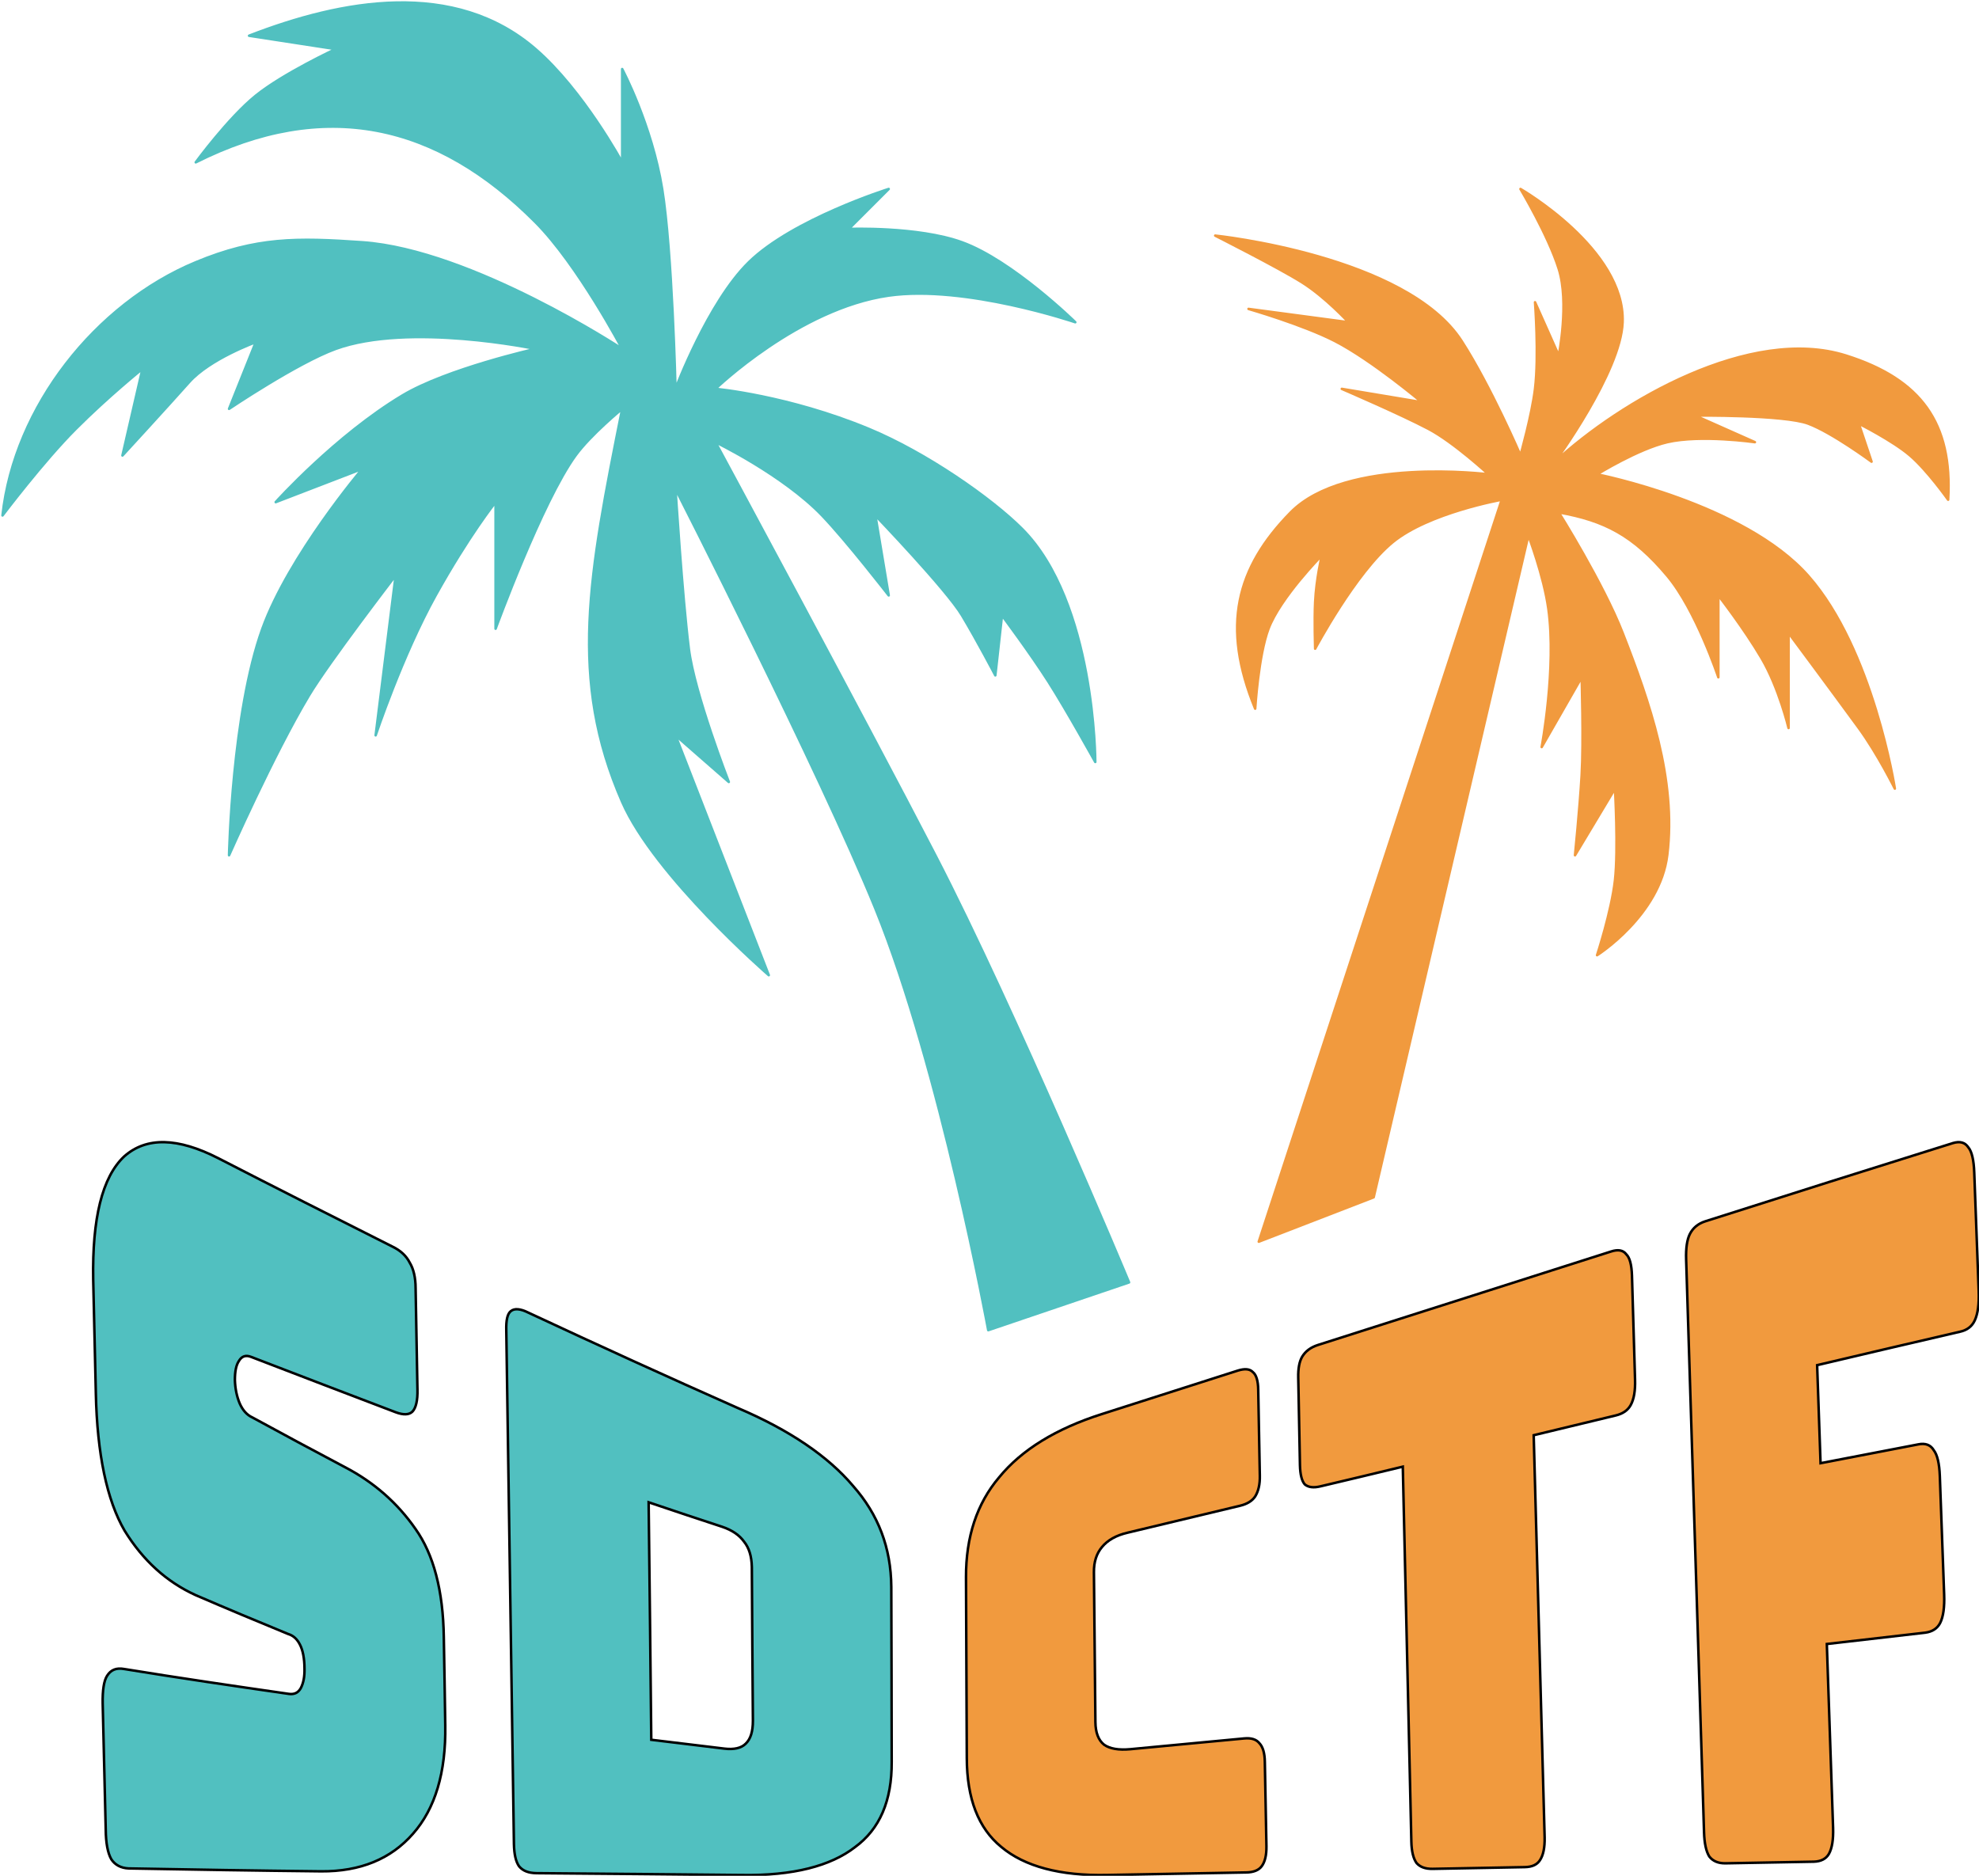 <svg width="787" height="746" viewBox="0 0 787 746" fill="none" xmlns="http://www.w3.org/2000/svg">
<style>
:root {
	--main: #F19A3E;
	--secondary: #51C0C0;
}
.main{
	stroke: #F19A3E;
	fill: #F19A3E;
}
.secondary{
	stroke: #51C0C0;
	fill: #51C0C0;
}
path.sdc {
	
}
path.tf {

}
path.palm-right {

}
path.palm-left {

}

.no-stroke{stroke:unset !important;}
</style>
<path d="M546.271 476.163L500.579 493.818L597.195 198.737C597.195 198.737 568.256 203.863 553.886 215.593C539.137 227.633 523.002 257.989 523.002 257.989C523.002 257.989 522.653 246.676 523.002 239.441C523.454 230.081 525.652 220.893 525.652 220.893C525.652 220.893 509.128 237.64 504.454 250.04C500.422 260.735 499.154 281.837 499.154 281.837C485.736 249.082 491.565 225.882 513.271 203.781C535.199 181.454 591.963 188.649 591.963 188.649C591.963 188.649 578.173 175.889 568.048 170.547C556.879 164.655 533.601 154.649 533.601 154.649L565.398 159.948C565.398 159.948 545.574 143.23 530.951 135.685C518.194 129.103 496.504 122.852 496.504 122.852L536.251 128.151C536.251 128.151 527.12 118.162 517.703 112.253C508.285 106.343 483.256 93.704 483.256 93.704C483.256 93.704 559.385 101.583 581.297 135.685C592.93 153.792 604.655 181.082 604.655 181.082C604.655 181.082 609.171 165.139 610.444 154.649C612.065 141.294 610.444 120.202 610.444 120.202L619.885 141.4C619.885 141.4 624.12 120.405 619.885 106.953C615.65 93.501 604.655 75.156 604.655 75.156C604.655 75.156 646.323 99.14 645.269 128.151C644.549 147.985 618.393 183.605 618.393 183.605C644.426 159.531 696.12 129.4 734.114 141.4C763.952 150.824 776.507 168.241 774.729 198.737C774.729 198.737 766.438 186.992 759.498 181.082C752.559 175.173 739.191 168.472 739.191 168.472L744.268 183.605C744.268 183.605 728.658 172.057 719.084 168.472C709.51 164.888 674.038 165.248 674.038 165.248L697.886 175.847C697.886 175.847 676.293 172.762 663.038 175.847C651.355 178.566 635.116 188.649 635.116 188.649C635.116 188.649 693.563 200.107 719.084 229.002C744.979 258.319 753.531 313.634 753.531 313.634C753.531 313.634 746.701 299.818 739.191 289.531C727.957 274.142 711.268 251.7 711.268 251.7V289.531C711.268 289.531 707.475 273.607 700.536 261.788C693.597 249.969 683.346 236.791 683.346 236.791V269.354C683.346 269.354 674.475 242.635 663.038 229.002C649.548 212.92 638.127 207.006 619.885 203.781C619.885 203.781 637.565 231.974 645.269 251.7C656.017 279.217 666.671 309.885 663.038 339.972C660.131 364.055 635.116 379.878 635.116 379.878C635.116 379.878 640.85 362.416 642.241 350.06C643.632 337.705 642.241 313.634 642.241 313.634L626.343 340.132C626.343 340.132 628.205 321.656 628.992 308.335C629.779 295.013 628.992 269.354 628.992 269.354L613.094 297.097C613.094 297.097 619.018 265.633 615.744 242.091C613.921 228.986 607.794 212.943 607.794 212.943L546.271 476.163Z" class="main palm-right" stroke-linejoin="round"/>
<path d="M 348.118 361.33 C 325.958 306.864 268.625 194.395 268.625 194.395 C 268.625 194.395 271.275 236.791 273.925 257.989 C 276.167 275.922 289.824 310.985 289.824 310.985 L 268.625 292.436 L 305.722 387.828 C 305.722 387.828 260.318 348.436 247.427 318.934 C 226.087 270.091 234.179 228.842 247.427 162.598 C 247.427 162.598 234.906 172.863 228.879 181.146 C 215.582 199.421 197.082 250.04 197.082 250.04 V 199.695 C 197.082 199.695 186.483 212.944 173.234 236.791 C 159.985 260.639 149.386 292.436 149.386 292.436 L 157.336 228.842 C 157.336 228.842 130.838 263.289 122.889 276.538 C 108.735 300.127 91.092 340.132 91.092 340.132 C 91.092 340.132 92.293 283.354 104.341 250.04 C 114.882 220.893 144.087 186.446 144.087 186.446 L 109.64 199.695 C 109.64 199.695 133.488 173.197 159.985 157.299 C 177.731 146.651 212.981 138.75 212.981 138.75 C 212.981 138.75 162.635 128.151 133.488 138.75 C 118.297 144.274 91.092 162.598 91.092 162.598 L 101.691 136.101 C 101.691 136.101 83.472 142.686 75.193 151.999 C 66.915 161.312 48.696 181.146 48.696 181.146 L 56.645 146.7 C 56.645 146.7 43.082 157.612 30.147 170.547 C 17.212 183.482 1 204.994 1 204.994 C 5.696 161.769 38.008 120.864 77.843 104.303 C 101.902 94.301 118.094 94.545 144.087 96.354 C 187.603 99.383 247.427 138.75 247.427 138.75 C 247.427 138.75 229.777 105.299 212.981 88.405 C 173.716 48.914 129.069 38.769 77.843 64.557 C 77.843 64.557 90.825 46.855 101.691 38.059 C 112.556 29.264 133.488 19.511 133.488 19.511 L 99.041 14.212 C 135.808 -0.073 180.678 -8.446 212.981 19.511 C 231.93 35.912 247.427 64.557 247.427 64.557 V 27.46 C 247.427 27.46 259.197 49.618 263.326 75.156 C 267.293 99.694 268.625 154.649 268.625 154.649 C 268.625 154.649 281.548 120.206 297.773 104.303 C 315.292 87.132 353.418 75.156 353.418 75.156 L 337.519 91.055 C 337.519 91.055 365.023 90.006 382.565 96.354 C 402.625 103.613 427.611 128.151 427.611 128.151 C 427.611 128.151 383.878 113.221 353.418 117.552 C 317.649 122.638 284.524 154.649 284.524 154.649 C 284.524 154.649 313.401 157.259 345.468 170.547 C 368.401 180.051 394.26 198.141 406.413 210.294 C 435.56 239.441 435.56 303.035 435.56 303.035 C 435.56 303.035 424.255 282.621 417.012 271.238 C 409.768 259.855 398.464 244.741 398.464 244.741 L 395.814 268.588 C 395.814 268.588 388.774 255.089 382.565 244.741 C 376.356 234.393 348.118 204.994 348.118 204.994 L 353.418 236.791 C 353.418 236.791 336.668 215.147 326.92 204.994 C 311.416 188.846 284.524 175.847 284.524 175.847 C 284.524 175.847 344.056 286.189 371.966 340.132 C 403.687 401.441 449 510 449 510 L 393 529 C 393 529 373.943 424.801 348.118 361.33 Z" class="secondary palm-left" stroke-linejoin="round"/>
<path d="M127.746 744.215C102.219 743.953 76.692 743.534 51.113 743.062C48.02 742.905 45.714 741.647 44.246 739.393C42.831 736.877 42.097 732.946 42.044 727.547C41.625 710.983 41.258 694.367 40.839 677.594C40.734 672.195 41.311 668.473 42.569 666.481C44.036 664.123 46.185 663.179 49.383 663.756C71.241 667.32 93.098 670.518 114.956 673.663C117.105 673.925 118.573 673.191 119.621 671.356C120.722 669.207 121.141 666.744 121.089 663.703C121.089 659.51 120.407 656.26 119.307 654.111C118.206 651.91 116.686 650.442 114.537 649.813C102.271 644.781 90.006 639.644 77.74 634.35C66.209 629.056 56.878 620.617 49.54 608.718C42.516 596.663 38.637 578.317 38.113 554.205C37.746 539.109 37.432 524.013 37.065 508.865C36.646 484.648 40.577 468.19 49.383 459.908C58.241 452.045 70.716 452.412 86.756 460.589C109.872 472.488 133.04 484.177 156.155 495.813C159.353 497.386 161.554 499.43 162.97 502.208C164.437 504.619 165.276 508.079 165.276 512.272C165.486 525.743 165.8 539.214 166.01 552.685C166.115 556.878 165.433 559.919 164.018 561.386C162.707 562.697 160.454 562.802 157.361 561.648C138.229 554.362 119.044 547.024 99.86 539.633C97.711 538.795 96.138 539.371 95.038 541.206C93.885 542.883 93.413 545.452 93.413 548.806C93.518 552.213 94.147 555.306 95.3 558.084C96.505 560.862 98.235 562.749 100.332 563.693C112.65 570.402 124.915 577.006 137.128 583.454C148.712 589.482 158.042 597.711 165.223 608.037C172.404 618.153 176.231 632.463 176.493 651.176C176.703 662.865 176.912 674.501 177.07 686.138C177.384 704.955 173.034 719.317 164.228 729.277C155.422 739.341 143.261 744.32 127.746 744.215ZM295.112 745.683C267.803 745.421 240.546 745.159 213.289 744.949C210.197 744.897 207.943 744.058 206.423 742.223C205.112 740.336 204.483 737.454 204.379 733.47C203.383 665.381 202.334 597.292 201.338 529.098C201.234 525.062 201.758 522.546 203.121 521.445C204.588 520.239 206.947 520.449 210.092 522.021C237.925 535.021 265.654 547.653 293.434 559.971C314.086 568.777 329.34 579.208 339.246 590.949C349.258 602.271 354.342 615.533 354.447 631.1C354.5 654.268 354.604 677.384 354.604 700.657C354.709 716.172 349.835 727.442 339.98 734.623C330.283 742.119 315.344 745.997 295.112 745.683ZM257.948 597.449C258.368 628.899 258.63 660.349 258.997 691.904C268.746 693.109 278.338 694.21 288.035 695.415C291.914 695.887 294.797 695.206 296.527 693.476C298.519 691.589 299.41 688.601 299.41 684.356C299.253 663.913 299.095 643.523 298.991 623.185C298.886 618.887 297.89 615.585 295.898 613.121C294.063 610.553 291.233 608.561 287.197 607.198C277.5 604.053 267.803 600.751 257.948 597.449ZM127.746 744.215C102.219 743.953 76.692 743.534 51.113 743.062C48.02 742.905 45.714 741.647 44.246 739.393C42.831 736.877 42.097 732.946 42.044 727.547C41.625 710.983 41.258 694.367 40.839 677.594C40.734 672.195 41.311 668.473 42.569 666.481C44.036 664.123 46.185 663.179 49.383 663.756C71.241 667.32 93.098 670.518 114.956 673.663C117.105 673.925 118.573 673.191 119.621 671.356C120.722 669.207 121.141 666.744 121.089 663.703C121.089 659.51 120.407 656.26 119.307 654.111C118.206 651.91 116.686 650.442 114.537 649.813C102.271 644.781 90.006 639.644 77.74 634.35C66.209 629.056 56.878 620.617 49.54 608.718C42.516 596.663 38.637 578.317 38.113 554.205C37.746 539.109 37.432 524.013 37.065 508.865C36.646 484.648 40.577 468.19 49.383 459.908C58.241 452.045 70.716 452.412 86.756 460.589C109.872 472.488 133.04 484.177 156.155 495.813C159.353 497.386 161.554 499.43 162.97 502.208C164.437 504.619 165.276 508.079 165.276 512.272C165.486 525.743 165.8 539.214 166.01 552.685C166.115 556.878 165.433 559.919 164.018 561.386C162.707 562.697 160.454 562.802 157.361 561.648C138.229 554.362 119.044 547.024 99.86 539.633C97.711 538.795 96.138 539.371 95.038 541.206C93.885 542.883 93.413 545.452 93.413 548.806C93.518 552.213 94.147 555.306 95.3 558.084C96.505 560.862 98.235 562.749 100.332 563.693C112.65 570.402 124.915 577.006 137.128 583.454C148.712 589.482 158.042 597.711 165.223 608.037C172.404 618.153 176.231 632.463 176.493 651.176C176.703 662.865 176.912 674.501 177.07 686.138C177.384 704.955 173.034 719.317 164.228 729.277C155.422 739.341 143.261 744.32 127.746 744.215ZM295.112 745.683C267.803 745.421 240.546 745.159 213.289 744.949C210.197 744.897 207.943 744.058 206.423 742.223C205.112 740.336 204.483 737.454 204.379 733.47C203.383 665.381 202.334 597.292 201.338 529.098C201.234 525.062 201.758 522.546 203.121 521.445C204.588 520.239 206.947 520.449 210.092 522.021C237.925 535.021 265.654 547.653 293.434 559.971C314.086 568.777 329.34 579.208 339.246 590.949C349.258 602.271 354.342 615.533 354.447 631.1C354.5 654.268 354.604 677.384 354.604 700.657C354.709 716.172 349.835 727.442 339.98 734.623C330.283 742.119 315.344 745.997 295.112 745.683ZM257.948 597.449C258.368 628.899 258.63 660.349 258.997 691.904C268.746 693.109 278.338 694.21 288.035 695.415C291.914 695.887 294.797 695.206 296.527 693.476C298.519 691.589 299.41 688.601 299.41 684.356C299.253 663.913 299.095 643.523 298.991 623.185C298.886 618.887 297.89 615.585 295.898 613.121C294.063 610.553 291.233 608.561 287.197 607.198C277.5 604.053 267.803 600.751 257.948 597.449ZM127.746 744.215C102.219 743.953 76.692 743.534 51.113 743.062C48.02 742.905 45.714 741.647 44.246 739.393C42.831 736.877 42.097 732.946 42.044 727.547C41.625 710.983 41.258 694.367 40.839 677.594C40.734 672.195 41.311 668.473 42.569 666.481C44.036 664.123 46.185 663.179 49.383 663.756C71.241 667.32 93.098 670.518 114.956 673.663C117.105 673.925 118.573 673.191 119.621 671.356C120.722 669.207 121.141 666.744 121.089 663.703C121.089 659.51 120.407 656.26 119.307 654.111C118.206 651.91 116.686 650.442 114.537 649.813C102.271 644.781 90.006 639.644 77.74 634.35C66.209 629.056 56.878 620.617 49.54 608.718C42.516 596.663 38.637 578.317 38.113 554.205C37.746 539.109 37.432 524.013 37.065 508.865C36.646 484.648 40.577 468.19 49.383 459.908C58.241 452.045 70.716 452.412 86.756 460.589C109.872 472.488 133.04 484.177 156.155 495.813C159.353 497.386 161.554 499.43 162.97 502.208C164.437 504.619 165.276 508.079 165.276 512.272C165.486 525.743 165.8 539.214 166.01 552.685C166.115 556.878 165.433 559.919 164.018 561.386C162.707 562.697 160.454 562.802 157.361 561.648C138.229 554.362 119.044 547.024 99.86 539.633C97.711 538.795 96.138 539.371 95.038 541.206C93.885 542.883 93.413 545.452 93.413 548.806C93.518 552.213 94.147 555.306 95.3 558.084C96.505 560.862 98.235 562.749 100.332 563.693C112.65 570.402 124.915 577.006 137.128 583.454C148.712 589.482 158.042 597.711 165.223 608.037C172.404 618.153 176.231 632.463 176.493 651.176C176.703 662.865 176.912 674.501 177.07 686.138C177.384 704.955 173.034 719.317 164.228 729.277C155.422 739.341 143.261 744.32 127.746 744.215ZM295.112 745.683C267.803 745.421 240.546 745.159 213.289 744.949C210.197 744.897 207.943 744.058 206.423 742.223C205.112 740.336 204.483 737.454 204.379 733.47C203.383 665.381 202.334 597.292 201.338 529.098C201.234 525.062 201.758 522.546 203.121 521.445C204.588 520.239 206.947 520.449 210.092 522.021C237.925 535.021 265.654 547.653 293.434 559.971C314.086 568.777 329.34 579.208 339.246 590.949C349.258 602.271 354.342 615.533 354.447 631.1C354.5 654.268 354.604 677.384 354.604 700.657C354.709 716.172 349.835 727.442 339.98 734.623C330.283 742.119 315.344 745.997 295.112 745.683ZM257.948 597.449C258.368 628.899 258.63 660.349 258.997 691.904C268.746 693.109 278.338 694.21 288.035 695.415C291.914 695.887 294.797 695.206 296.527 693.476C298.519 691.589 299.41 688.601 299.41 684.356C299.253 663.913 299.095 643.523 298.991 623.185C298.886 618.887 297.89 615.585 295.898 613.121C294.063 610.553 291.233 608.561 287.197 607.198C277.5 604.053 267.803 600.751 257.948 597.449ZM127.746 744.215C102.219 743.953 76.692 743.534 51.113 743.062C48.02 742.905 45.714 741.647 44.246 739.393C42.831 736.877 42.097 732.946 42.044 727.547C41.625 710.983 41.258 694.367 40.839 677.594C40.734 672.195 41.311 668.473 42.569 666.481C44.036 664.123 46.185 663.179 49.383 663.756C71.241 667.32 93.098 670.518 114.956 673.663C117.105 673.925 118.573 673.191 119.621 671.356C120.722 669.207 121.141 666.744 121.089 663.703C121.089 659.51 120.407 656.26 119.307 654.111C118.206 651.91 116.686 650.442 114.537 649.813C102.271 644.781 90.006 639.644 77.74 634.35C66.209 629.056 56.878 620.617 49.54 608.718C42.516 596.663 38.637 578.317 38.113 554.205C37.746 539.109 37.432 524.013 37.065 508.865C36.646 484.648 40.577 468.19 49.383 459.908C58.241 452.045 70.716 452.412 86.756 460.589C109.872 472.488 133.04 484.177 156.155 495.813C159.353 497.386 161.554 499.43 162.97 502.208C164.437 504.619 165.276 508.079 165.276 512.272C165.486 525.743 165.8 539.214 166.01 552.685C166.115 556.878 165.433 559.919 164.018 561.386C162.707 562.697 160.454 562.802 157.361 561.648C138.229 554.362 119.044 547.024 99.86 539.633C97.711 538.795 96.138 539.371 95.038 541.206C93.885 542.883 93.413 545.452 93.413 548.806C93.518 552.213 94.147 555.306 95.3 558.084C96.505 560.862 98.235 562.749 100.332 563.693C112.65 570.402 124.915 577.006 137.128 583.454C148.712 589.482 158.042 597.711 165.223 608.037C172.404 618.153 176.231 632.463 176.493 651.176C176.703 662.865 176.912 674.501 177.07 686.138C177.384 704.955 173.034 719.317 164.228 729.277C155.422 739.341 143.261 744.32 127.746 744.215ZM295.112 745.683C267.803 745.421 240.546 745.159 213.289 744.949C210.197 744.897 207.943 744.058 206.423 742.223C205.112 740.336 204.483 737.454 204.379 733.47C203.383 665.381 202.334 597.292 201.338 529.098C201.234 525.062 201.758 522.546 203.121 521.445C204.588 520.239 206.947 520.449 210.092 522.021C237.925 535.021 265.654 547.653 293.434 559.971C314.086 568.777 329.34 579.208 339.246 590.949C349.258 602.271 354.342 615.533 354.447 631.1C354.5 654.268 354.604 677.384 354.604 700.657C354.709 716.172 349.835 727.442 339.98 734.623C330.283 742.119 315.344 745.997 295.112 745.683ZM257.948 597.449C258.368 628.899 258.63 660.349 258.997 691.904C268.746 693.109 278.338 694.21 288.035 695.415C291.914 695.887 294.797 695.206 296.527 693.476C298.519 691.589 299.41 688.601 299.41 684.356C299.253 663.913 299.095 643.523 298.991 623.185C298.886 618.887 297.89 615.585 295.898 613.121C294.063 610.553 291.233 608.561 287.197 607.198C277.5 604.053 267.803 600.751 257.948 597.449Z" class="secondary no-stroke sd" />
<path d="M495.65 744.659C477.211 744.996 458.787 745.333 440.378 745.67C421.516 746.084 407.414 742.268 398.165 734.498C389.096 727.096 384.517 715.372 384.471 699.189C384.381 675.22 384.275 651.252 384.154 627.283C384.109 611.146 388.507 597.951 397.303 587.56C406.235 576.618 419.929 568.158 438.338 562.319C456.293 556.588 474.263 550.841 492.249 545.079C495.06 544.205 497.055 544.389 498.28 545.722C499.594 546.78 500.32 549.17 500.365 552.71C500.577 564.143 500.788 575.514 501 586.824C501.091 590.365 500.411 593.123 499.141 595.146C497.962 596.893 496.012 598.134 493.156 598.824C478.284 602.379 463.381 605.95 448.449 609.536C443.869 610.594 440.469 612.525 438.247 615.237C436.07 617.812 434.982 621.122 435.028 625.306C435.209 645.167 435.405 665.014 435.617 684.844C435.662 689.028 436.796 692.063 439.063 693.856C441.33 695.465 444.821 696.063 449.446 695.649C464.56 694.208 479.644 692.783 494.698 691.373C497.554 691.097 499.594 691.695 500.864 693.304C502.179 694.683 502.95 697.12 502.995 700.706C503.207 711.832 503.418 723.02 503.63 734.268C503.675 737.854 503.04 740.475 501.726 742.222C500.547 743.785 498.506 744.613 495.65 744.659ZM606.375 742.544C594.163 742.758 581.935 742.988 569.693 743.234C566.791 743.279 564.705 742.498 563.3 740.889C562.03 739.05 561.35 736.291 561.259 732.383C560.111 682.607 558.977 632.907 557.859 583.284C546.977 585.92 536.08 588.525 525.167 591.1C522.356 591.79 520.27 591.514 518.865 590.319C517.686 588.939 517.051 586.411 516.96 582.733C516.749 571.147 516.522 559.53 516.28 547.883C516.19 544.251 516.734 541.4 517.867 539.515C519.182 537.355 521.223 535.837 524.034 534.918C562.907 522.504 601.78 510.106 640.653 497.724C643.464 496.804 645.505 497.172 646.729 498.827C648.134 500.16 648.86 503.057 648.996 507.333C649.389 521.095 649.797 534.872 650.22 548.665C650.356 552.986 649.812 556.389 648.497 558.779C647.364 560.848 645.414 562.227 642.557 562.917C631.675 565.553 620.793 568.174 609.911 570.779C611.362 624.08 612.813 677.381 614.264 730.682C614.355 734.82 613.72 737.808 612.405 739.785C611.272 741.578 609.276 742.498 606.375 742.544ZM721.316 740.383C709.588 740.598 697.875 740.812 686.176 741.027C683.32 741.073 681.143 740.153 679.738 738.314C678.468 736.245 677.788 733.073 677.652 728.659C675.264 652.708 672.891 576.74 670.533 500.758C670.397 496.39 670.896 493.034 671.984 490.827C673.254 488.299 675.294 486.643 678.105 485.724C710.933 475.242 743.776 464.866 776.633 454.598C779.445 453.771 781.44 454.323 782.755 456.3C784.16 457.955 784.931 461.403 785.112 466.322C785.687 482.046 786.276 497.8 786.881 513.585C787.062 518.551 786.563 522.459 785.294 525.171C784.16 527.562 782.21 529.033 779.399 529.631C760.477 534.014 741.554 538.443 722.631 542.918C723.085 555.913 723.538 568.909 723.991 581.905C736.959 579.392 749.927 576.894 762.895 574.411C765.661 573.859 767.746 574.595 769.016 576.756C770.422 578.549 771.238 582.043 771.419 586.962C771.993 602.686 772.568 618.41 773.142 634.133C773.323 639.145 772.825 642.915 771.555 645.443C770.422 647.65 768.427 648.938 765.615 649.305C752.557 650.838 739.514 652.34 726.485 653.811C727.332 678.331 728.163 702.729 728.979 727.004C729.115 731.648 728.571 735.05 727.301 737.303C726.168 739.28 724.128 740.291 721.316 740.383Z" class="main no-stroke ctf"/>
</svg>
